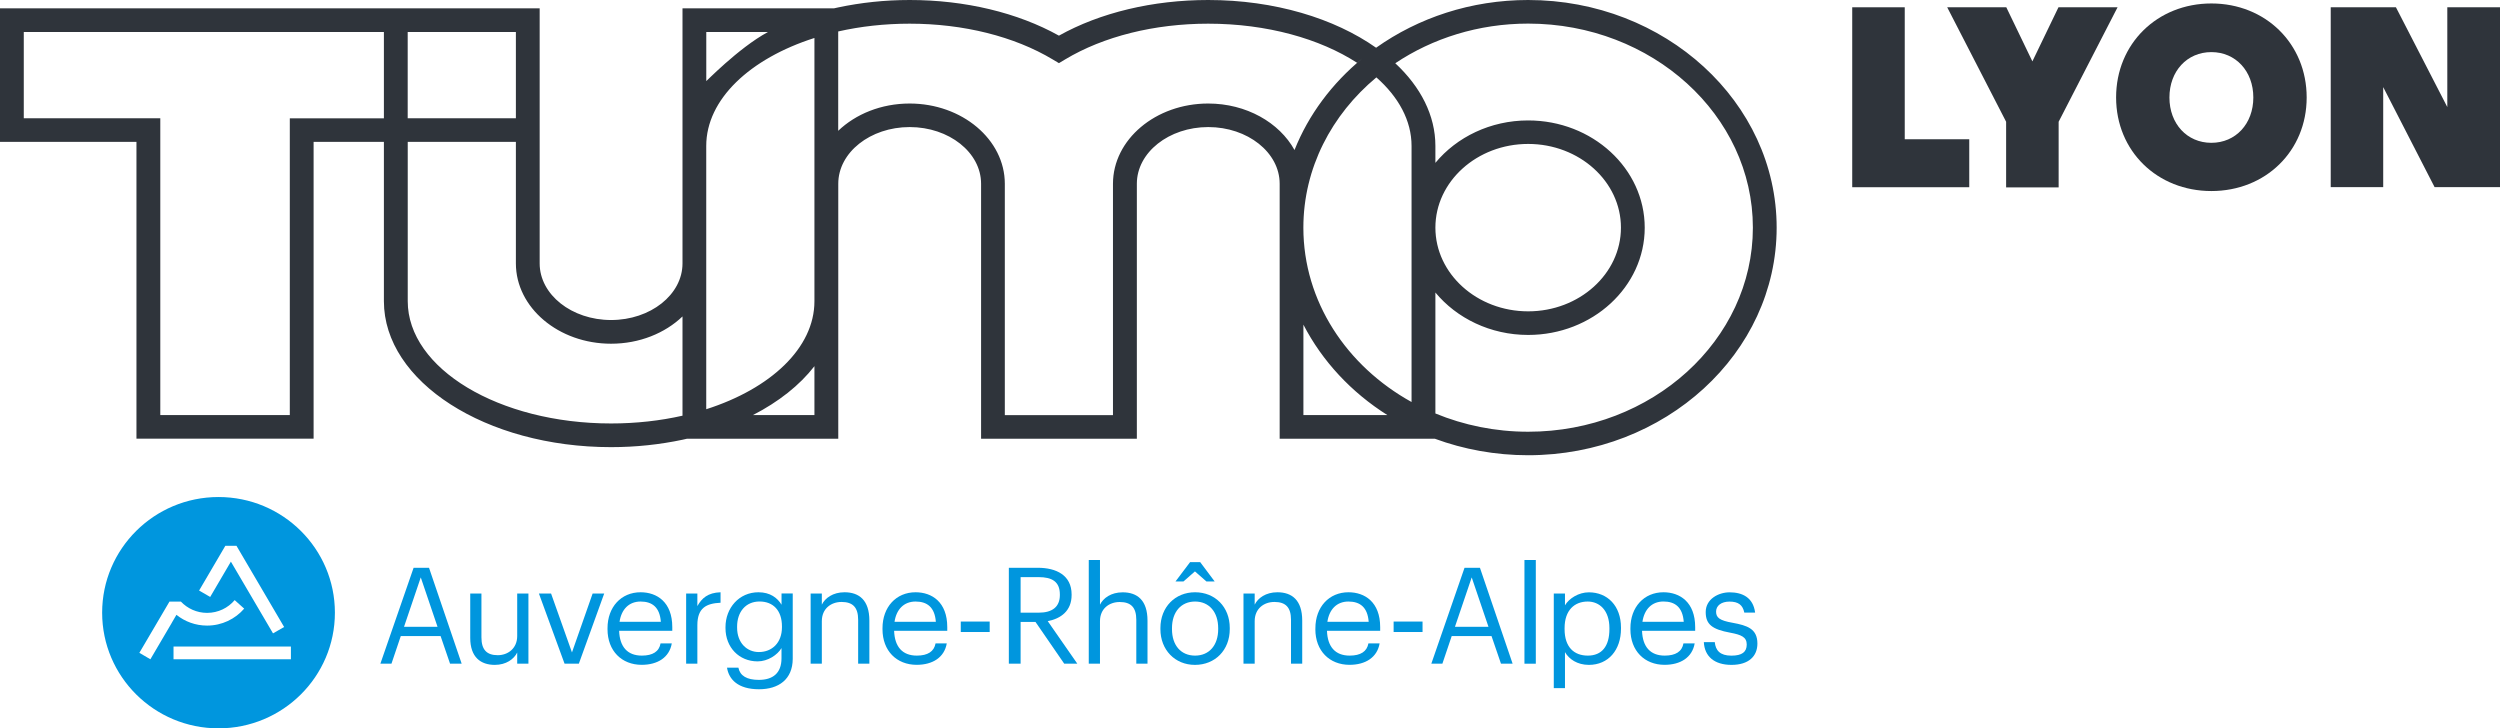 <svg width="127" height="37" viewBox="0 0 127 37" fill="none" xmlns="http://www.w3.org/2000/svg">
<g clip-path="url(#clip0_2031_7)">
<path d="M11.101 25.249C7.836 25.249 5.189 27.879 5.189 31.124C5.189 34.369 7.836 37 11.101 37C14.367 37 17.013 34.369 17.013 31.124C17.013 27.879 14.367 25.249 11.101 25.249ZM11.448 27.725H12.012L14.434 31.852L13.869 32.175L11.729 28.531L10.678 30.325L10.114 30L11.448 27.725ZM7.641 33.492L7.079 33.164L8.585 30.602L8.608 30.561H9.189C9.523 30.912 9.995 31.134 10.52 31.134C11.083 31.134 11.587 30.882 11.922 30.485L12.405 30.919C11.95 31.445 11.273 31.78 10.52 31.78C9.93 31.78 9.389 31.575 8.963 31.233L8.731 31.63H8.733L7.639 33.492H7.641ZM14.778 33.492H8.815V32.843H14.778V33.492Z" fill="#0096DE"/>
<path d="M21.011 28.843H21.794L23.453 33.716H22.863L22.382 32.312H20.36L19.886 33.716H19.323L21.011 28.843ZM20.525 31.84H22.226L21.375 29.332L20.525 31.84Z" fill="#0096DE"/>
<path d="M23.888 32.406V30.15H24.457V32.379C24.457 33.004 24.724 33.284 25.287 33.284C25.793 33.284 26.274 32.949 26.274 32.309V30.15H26.844V33.713H26.274V33.148C26.109 33.483 25.712 33.776 25.136 33.776C24.422 33.776 23.888 33.388 23.888 32.406Z" fill="#0096DE"/>
<path d="M27.376 30.15H27.994L29.056 33.143L30.106 30.15H30.694L29.405 33.716H28.68L27.376 30.15Z" fill="#0096DE"/>
<path d="M30.862 31.97V31.914C30.862 30.838 31.554 30.087 32.542 30.087C33.371 30.087 34.152 30.584 34.152 31.859V32.044H31.452C31.48 32.854 31.87 33.305 32.605 33.305C33.16 33.305 33.483 33.099 33.557 32.683H34.127C34.004 33.399 33.406 33.773 32.598 33.773C31.582 33.773 30.862 33.064 30.862 31.967M33.571 31.586C33.516 30.849 33.132 30.558 32.542 30.558C31.952 30.558 31.568 30.953 31.473 31.586H33.571Z" fill="#0096DE"/>
<path d="M34.856 30.15H35.426V30.79C35.651 30.388 35.96 30.108 36.604 30.087V30.619C35.884 30.653 35.426 30.877 35.426 31.757V33.713H34.856V30.15Z" fill="#0096DE"/>
<path d="M36.927 33.919H37.511C37.592 34.328 37.936 34.538 38.547 34.538C39.253 34.538 39.7 34.203 39.7 33.441V32.923C39.495 33.27 39.007 33.598 38.486 33.598C37.548 33.598 36.855 32.889 36.855 31.907V31.859C36.855 30.891 37.541 30.087 38.528 30.087C39.126 30.087 39.495 30.374 39.702 30.72V30.147H40.271V33.473C40.264 34.51 39.558 35.014 38.556 35.014C37.494 35.014 37.027 34.517 36.932 33.917M39.723 31.866V31.817C39.723 31.02 39.284 30.556 38.584 30.556C37.885 30.556 37.445 31.081 37.445 31.831V31.884C37.445 32.66 37.945 33.124 38.549 33.124C39.214 33.124 39.723 32.66 39.723 31.863" fill="#0096DE"/>
<path d="M41.18 30.15H41.749V30.716C41.914 30.381 42.312 30.087 42.902 30.087C43.643 30.087 44.164 30.489 44.164 31.526V33.713H43.594V31.485C43.594 30.859 43.327 30.579 42.751 30.579C42.223 30.579 41.749 30.914 41.749 31.554V33.713H41.18V30.15Z" fill="#0096DE"/>
<path d="M44.831 31.97V31.914C44.831 30.838 45.523 30.087 46.511 30.087C47.341 30.087 48.121 30.584 48.121 31.859V32.044H45.421C45.449 32.854 45.839 33.305 46.574 33.305C47.129 33.305 47.45 33.099 47.527 32.683H48.096C47.973 33.399 47.376 33.773 46.567 33.773C45.551 33.773 44.831 33.064 44.831 31.967M47.541 31.586C47.485 30.849 47.101 30.558 46.511 30.558C45.921 30.558 45.537 30.953 45.442 31.586H47.541Z" fill="#0096DE"/>
<path d="M50.276 31.575H48.807V32.106H50.276V31.575Z" fill="#0096DE"/>
<path d="M51.249 28.843H52.723C53.662 28.843 54.438 29.224 54.438 30.198V30.226C54.438 31.03 53.896 31.425 53.225 31.554L54.726 33.713H54.061L52.602 31.593H51.847V33.713H51.249V28.84V28.843ZM52.765 31.124C53.464 31.124 53.841 30.824 53.841 30.226V30.198C53.841 29.538 53.429 29.318 52.765 29.318H51.847V31.124H52.765Z" fill="#0096DE"/>
<path d="M55.309 28.448H55.879V30.718C56.044 30.383 56.441 30.09 57.031 30.09C57.773 30.09 58.293 30.491 58.293 31.529V33.716H57.724V31.487C57.724 30.861 57.457 30.582 56.88 30.582C56.353 30.582 55.879 30.914 55.879 31.556V33.716H55.309V28.448Z" fill="#0096DE"/>
<path d="M58.949 31.963V31.907C58.949 30.838 59.697 30.087 60.71 30.087C61.723 30.087 62.472 30.831 62.472 31.9V31.956C62.472 33.032 61.723 33.776 60.703 33.776C59.683 33.776 58.949 33.007 58.949 31.963ZM61.884 31.963V31.914C61.884 31.09 61.424 30.558 60.71 30.558C59.997 30.558 59.537 31.09 59.537 31.907V31.963C59.537 32.773 59.983 33.305 60.71 33.305C61.438 33.305 61.884 32.767 61.884 31.963ZM60.457 28.556H60.97L61.705 29.538H61.286L60.703 29.027L60.12 29.538H59.715L60.457 28.556Z" fill="#0096DE"/>
<path d="M63.169 30.15H63.738V30.716C63.903 30.381 64.301 30.087 64.891 30.087C65.632 30.087 66.153 30.489 66.153 31.526V33.713H65.583V31.485C65.583 30.859 65.316 30.579 64.74 30.579C64.212 30.579 63.738 30.914 63.738 31.554V33.713H63.169V30.15Z" fill="#0096DE"/>
<path d="M66.822 31.97V31.914C66.822 30.838 67.515 30.087 68.502 30.087C69.332 30.087 70.113 30.584 70.113 31.859V32.044H67.41C67.438 32.854 67.828 33.305 68.563 33.305C69.118 33.305 69.441 33.099 69.516 32.683H70.085C69.962 33.399 69.365 33.773 68.556 33.773C67.54 33.773 66.82 33.064 66.82 31.967M69.529 31.586C69.474 30.849 69.09 30.558 68.5 30.558C67.91 30.558 67.526 30.953 67.431 31.586H69.529Z" fill="#0096DE"/>
<path d="M72.265 31.575H70.796V32.106H72.265V31.575Z" fill="#0096DE"/>
<path d="M74.398 28.843H75.181L76.841 33.716H76.25L75.769 32.312H73.747L73.273 33.716H72.711L74.398 28.843ZM73.912 31.84H75.614L74.763 29.332L73.912 31.84Z" fill="#0096DE"/>
<path d="M78.019 28.448H77.442V33.716H78.019V28.448Z" fill="#0096DE"/>
<path d="M78.932 30.15H79.501V30.75C79.706 30.401 80.194 30.09 80.715 30.09C81.653 30.09 82.346 30.771 82.346 31.882V31.935C82.346 33.025 81.702 33.776 80.715 33.776C80.124 33.776 79.706 33.483 79.501 33.129V34.956H78.932V30.152V30.15ZM81.758 31.963V31.907C81.758 31.009 81.258 30.558 80.654 30.558C79.989 30.558 79.481 30.995 79.481 31.907V31.963C79.481 32.875 79.962 33.305 80.661 33.305C81.374 33.305 81.758 32.829 81.758 31.963Z" fill="#0096DE"/>
<path d="M82.825 31.97V31.914C82.825 30.838 83.517 30.087 84.505 30.087C85.334 30.087 86.115 30.584 86.115 31.859V32.044H83.415C83.443 32.854 83.833 33.305 84.567 33.305C85.123 33.305 85.446 33.099 85.52 32.683H86.09C85.966 33.399 85.369 33.773 84.561 33.773C83.545 33.773 82.825 33.064 82.825 31.967M85.534 31.586C85.478 30.849 85.095 30.556 84.505 30.556C83.915 30.556 83.531 30.951 83.436 31.586H85.534Z" fill="#0096DE"/>
<path d="M86.555 32.619H87.11C87.152 33.041 87.377 33.307 87.954 33.307C88.495 33.307 88.734 33.122 88.734 32.741C88.734 32.36 88.453 32.245 87.898 32.141C86.966 31.97 86.65 31.711 86.65 31.092C86.65 30.431 87.3 30.09 87.863 30.09C88.507 30.09 89.062 30.348 89.16 31.12H88.611C88.53 30.732 88.309 30.561 87.856 30.561C87.445 30.561 87.177 30.766 87.177 31.071C87.177 31.376 87.356 31.522 88.014 31.637C88.755 31.773 89.276 31.937 89.276 32.693C89.276 33.339 88.83 33.776 87.96 33.776C87.091 33.776 86.589 33.346 86.555 32.616" fill="#0096DE"/>
<path d="M112.338 0.176C115.088 0.176 117.179 2.22 117.179 4.95C117.179 7.679 115.085 9.705 112.338 9.705C109.591 9.705 107.498 7.679 107.498 4.95C107.498 2.22 109.589 0.176 112.338 0.176ZM112.338 7.255C113.572 7.255 114.469 6.289 114.469 4.952C114.469 3.615 113.572 2.647 112.338 2.647C111.104 2.647 110.207 3.612 110.207 4.952C110.207 6.291 111.104 7.255 112.338 7.255Z" fill="#2F343B"/>
<path d="M96.761 0.37H94.093V9.511H100.038V7.074H96.761V0.37Z" fill="#2F343B"/>
<path d="M124.323 0.37V5.439L121.75 0.441L121.713 0.37H118.401V9.506H121.067V4.425L123.677 9.506H127V0.37H124.323Z" fill="#2F343B"/>
<path d="M104.57 0.37L103.245 3.118L101.92 0.37H98.918L101.911 6.185V9.52H104.579V6.185L107.572 0.37H104.57Z" fill="#2F343B"/>
<path d="M72.892 22.288C74.349 22.826 75.962 23.126 77.628 23.126C84.591 23.126 90.254 17.939 90.254 11.564C90.254 5.19 84.588 0 77.628 0C74.721 0 72.042 0.908 69.906 2.425C67.793 0.935 64.751 0 61.377 0C58.568 0 55.89 0.64 53.794 1.811C51.698 0.642 49.021 0 46.211 0C44.945 0 43.725 0.134 42.584 0.376C42.514 0.39 42.437 0.406 42.37 0.423H34.671V13.382C34.671 14.969 33.044 16.257 31.043 16.257C29.042 16.257 27.415 14.966 27.415 13.382V0.423H0V7.208H6.932V22.285H15.931V7.208H19.502V15.301C19.502 19.389 24.68 22.715 31.043 22.715C32.309 22.715 33.529 22.581 34.671 22.339C34.745 22.322 34.822 22.306 34.896 22.288H42.584V9.333C42.584 7.746 44.21 6.455 46.211 6.455C48.212 6.455 49.839 7.746 49.839 9.333V22.288H57.752V9.333C57.752 7.746 59.379 6.455 61.379 6.455C63.38 6.455 65.007 7.746 65.007 9.333V22.288H72.897H72.892ZM26.207 6.007H20.711V1.626H26.207V6.01V6.007ZM14.722 6.007V21.084H8.143V6.007H1.208V1.626H19.502V6.01H14.722V6.007ZM34.671 21.117C33.541 21.373 32.319 21.512 31.043 21.512C25.347 21.512 20.713 18.724 20.713 15.299V7.208H26.207V13.382C26.207 15.629 28.377 17.461 31.043 17.461C32.486 17.461 33.783 16.925 34.671 16.075V21.119V21.117ZM39.012 1.626C37.494 2.446 35.784 4.236 35.879 4.116V1.626H39.012ZM41.373 1.929V15.303C41.373 17.68 39.144 19.745 35.877 20.789V7.414C35.877 5.04 38.105 2.972 41.373 1.929ZM41.373 18.602V21.087H38.247C39.553 20.415 40.622 19.572 41.373 18.602ZM71.707 7.416V20.422C68.416 18.602 66.211 15.315 66.211 11.566C66.211 8.548 67.642 5.827 69.92 3.931C71.047 4.926 71.707 6.125 71.707 7.416ZM70.847 3.19C70.705 3.06 70.559 2.931 70.408 2.808C70.561 2.933 70.705 3.06 70.847 3.19ZM65.76 7.619C64.991 6.227 63.315 5.259 61.375 5.259C58.709 5.259 56.539 7.088 56.539 9.338V21.089H51.045V9.338C51.045 7.088 48.874 5.259 46.209 5.259C44.766 5.259 43.469 5.795 42.581 6.645V1.598C43.711 1.342 44.933 1.203 46.209 1.203C48.944 1.203 51.526 1.85 53.48 3.021L53.794 3.208L54.105 3.021C56.06 1.848 58.642 1.203 61.377 1.203C64.361 1.203 67.052 1.968 68.939 3.19C69.023 3.116 69.113 3.046 69.199 2.975C67.673 4.231 66.478 5.82 65.762 7.619M69.901 2.432C69.727 2.557 69.555 2.684 69.388 2.818C69.555 2.686 69.725 2.557 69.901 2.432ZM70.48 21.087H66.213V16.493C67.171 18.348 68.649 19.932 70.48 21.087ZM77.631 21.932C75.95 21.932 74.356 21.597 72.918 21.004V14.86C74.001 16.167 75.711 17.015 77.631 17.015C80.896 17.015 83.552 14.571 83.552 11.566C83.552 8.562 80.896 6.118 77.631 6.118C75.711 6.118 74.001 6.966 72.918 8.273V7.416C72.918 5.857 72.165 4.409 70.88 3.213C72.771 1.947 75.107 1.199 77.631 1.199C83.926 1.199 89.046 5.848 89.046 11.564C89.046 17.28 83.926 21.932 77.631 21.932ZM72.918 11.564C72.918 9.22 75.032 7.312 77.631 7.312C80.229 7.312 82.344 9.22 82.344 11.564C82.344 13.909 80.229 15.816 77.631 15.816C75.032 15.816 72.918 13.909 72.918 11.564Z" fill="#2F343B"/>
</g>
<defs>
<clipPath id="clip0_2031_7">
<rect width="127" height="37" fill="white"/>
</clipPath>
</defs>
</svg>
